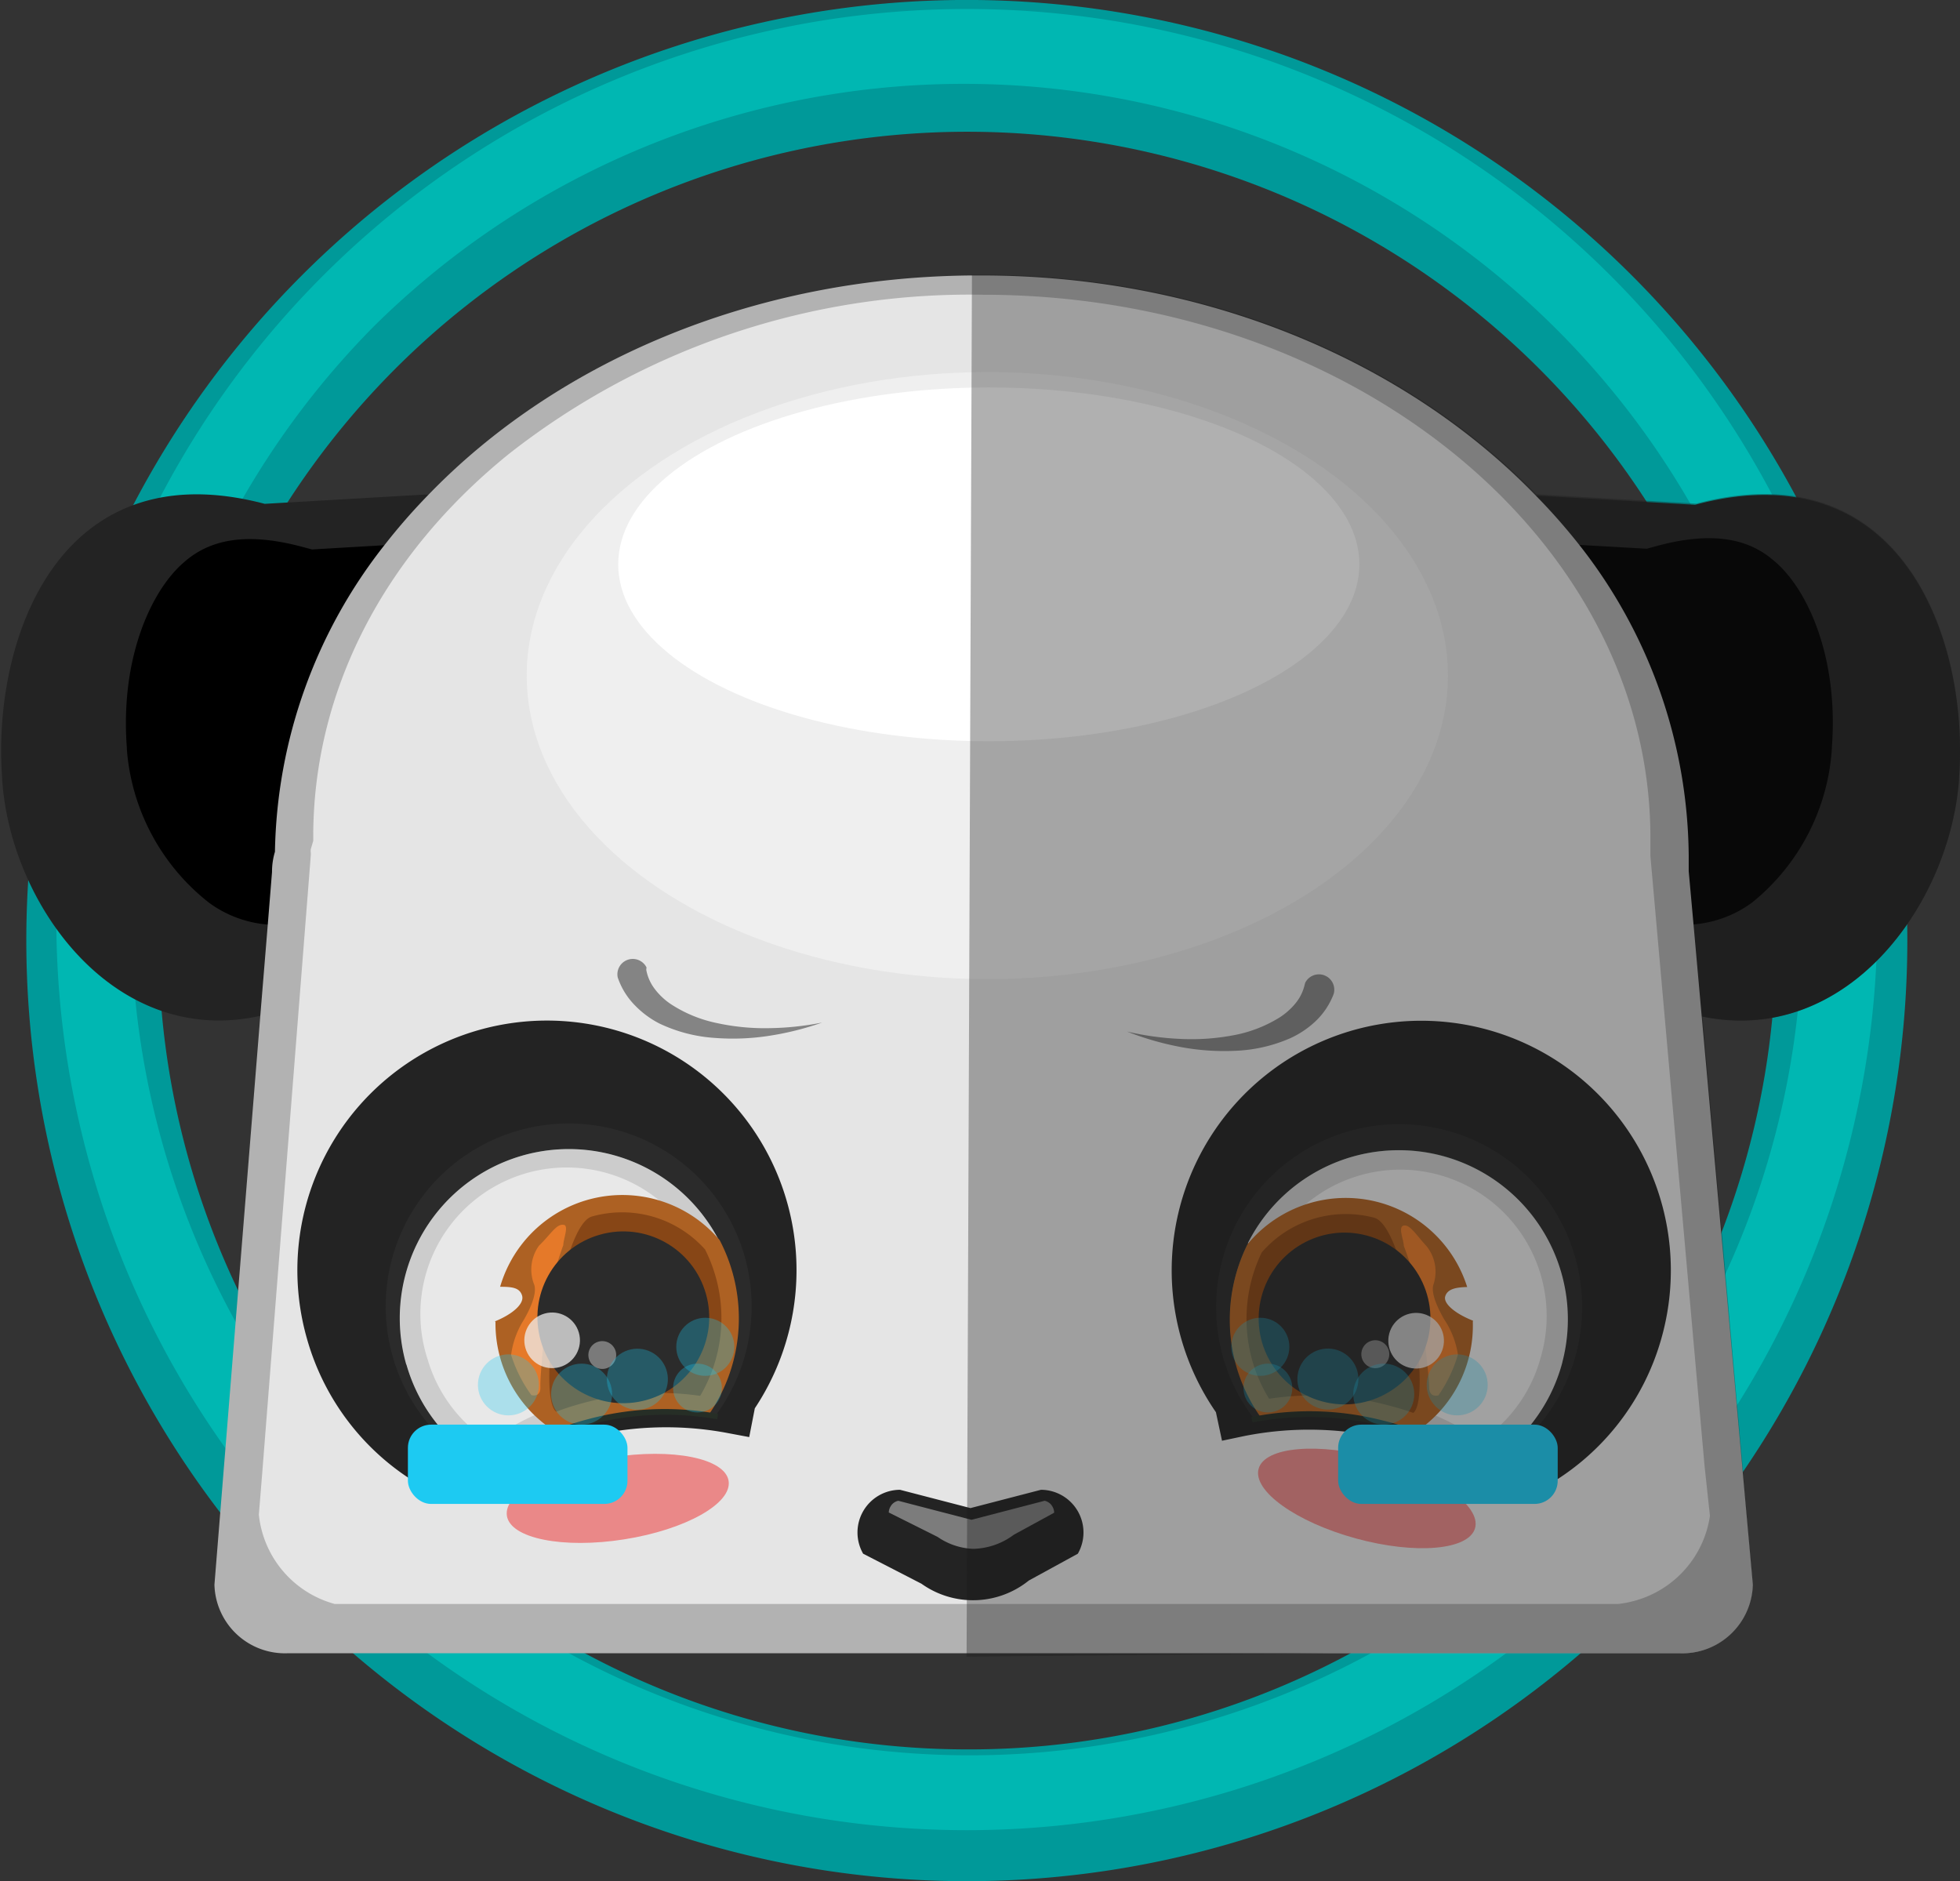<svg xmlns="http://www.w3.org/2000/svg" viewBox="0 0 80.34 77.1"><rect x="0" y="0" width="80.34" height="77.1" fill="#333333" stroke="none"/><defs><style>.a{fill:#099;}.b{fill:#00b7b2;}.c{fill:#232323;}.d{fill:#b2b2b2;}.e{fill:#e5e5e5;}.f{fill:#2b2b2b;}.g{fill:#495750;}.h{fill:#ccc;}.i{fill:#e8e8e8;}.j{fill:#ad6123;}.k{fill:#874616;}.l{fill:#262e26;}.m{fill:#e57929;}.n{opacity:0.74;}.o{fill:#efefef;}.p{opacity:0.41;}.q{fill:#ea8888;}.r{fill:#fff;}.s{fill:#7c7c7c;}.t,.u{fill:#1dcaf2;}.u{opacity:0.3;}.v{fill:#848484;}.w{fill:#191919;opacity:0.34;}</style></defs><title>choosepanda</title><path class="a" d="M68.8,16.81A38.55,38.55,0,1,0,14.28,71.33,38.55,38.55,0,1,0,68.8,16.81ZM41.54,77.22A33.15,33.15,0,1,1,65,67.51,32.93,32.93,0,0,1,41.54,77.22Z" transform="translate(-1.91 -5.52)"/><path class="a" d="M68.54,17.07a38.18,38.18,0,1,0-54,54,38.18,38.18,0,1,0,54-54Zm-27,60.52a33.52,33.52,0,1,1,23.7-9.82A33.3,33.3,0,0,1,41.54,77.59Z" transform="translate(-1.91 -5.52)"/><path class="b" d="M67.93,16.82A37.32,37.32,0,1,0,15.15,69.6,37.32,37.32,0,1,0,67.93,16.82Zm-2.08,50.7A34.38,34.38,0,0,1,17.23,18.9,34.38,34.38,0,0,1,65.85,67.52Z" transform="translate(-1.91 -5.52)"/><path class="c" d="M82.21,37.42v.06c-.38,5.12-4.6,10.92-10.51,9.71a9.21,9.21,0,0,1-1.59-.48l-.06,0-5-2.52a.83.83,0,0,1-.76-.88l-.46-16.59a1,1,0,0,1,1-.89h0l6.56.38C79.88,23.93,82.63,31.76,82.21,37.42Z" transform="translate(-1.91 -5.52)"/><path d="M64.87,40.9,69,43a4.69,4.69,0,0,0,4.73-.49A8.84,8.84,0,0,0,77,36.18v-.06c.27-3.67-1-6.48-2.38-7.62-1.15-1-2.71-1.16-4.77-.61l-.44.12-4.94-.28Z" transform="translate(-1.91 -5.52)"/><path class="c" d="M20.3,26.67l-.44,16.59a.83.83,0,0,1-.76.89l-5,2.52C7.36,49.46,2.38,43.07,2,37.49v-.06c-.43-5.66,2.31-13.49,10.76-11.26l6.56-.38A1,1,0,0,1,20.3,26.67Z" transform="translate(-1.91 -5.52)"/><path d="M19.29,40.89,15.21,43a4.69,4.69,0,0,1-4.73-.48,8.84,8.84,0,0,1-3.37-6.29v-.06c-.28-3.67,1-6.48,2.37-7.63,1.15-1,2.71-1.16,4.77-.62l.45.12,4.94-.29Z" transform="translate(-1.91 -5.52)"/><path class="d" d="M73.76,70.47a2.89,2.89,0,0,1-3,2.81H13.7a2.89,2.89,0,0,1-3-2.81l1.88-23.32.31-3.78.17-2.11a2.83,2.83,0,0,1,.12-.83,20.86,20.86,0,0,1,4.53-12.62,24.54,24.54,0,0,1,1.75-2c5.22-5.41,13.23-8.92,22.25-9h.44c9.19,0,17.38,3.53,22.69,9a24.5,24.5,0,0,1,1.77,2,20.83,20.83,0,0,1,4.52,12.8c0,.14,0,.28,0,.43s0,.13,0,.19l.19,2.1.34,3.82Z" transform="translate(-1.91 -5.52)"/><path class="e" d="M72,67.65a4.25,4.25,0,0,1-3.09,3.48,4.21,4.21,0,0,1-.67.13H15.63a4.25,4.25,0,0,1-3.11-3.66L12.65,66l2-25.43v-.1a.54.54,0,0,1,0-.15l.1-.34v-.35c.06-5.84,2.88-11.34,8-15.49A30.59,30.59,0,0,1,42.19,17.6c15.09,0,27.37,10,27.37,22.26,0,.11,0,.22,0,.33v.26s0,0,0,.05v.11l2.22,25h0Z" transform="translate(-1.91 -5.52)"/><path class="c" d="M31.66,64.24a13.62,13.62,0,0,0-6,.25l-.27.07a14.06,14.06,0,0,0-3.25,1.38c-.26.17-.51.35-.73.52l-.86.67-1-.51a10.13,10.13,0,0,1-5.06-6.24,10.23,10.23,0,1,1,18.36,2.86l-.23,1.18Z" transform="translate(-1.91 -5.52)"/><path class="c" d="M21.8,48.69a9.26,9.26,0,0,0-6.36,11.43A9.16,9.16,0,0,0,20,65.76l.4.21.36-.28c.26-.21.54-.4.82-.58a15.07,15.07,0,0,1,3.79-1.57,14.6,14.6,0,0,1,6.47-.27L31.9,63h-.06l.11-.16A9.25,9.25,0,0,0,21.8,48.69Z" transform="translate(-1.91 -5.52)"/><path class="f" d="M31.39,63.33a7.5,7.5,0,1,0-9.67,2.37l.32.17.29-.23a10.44,10.44,0,0,1,2.49-1.43,11.15,11.15,0,0,1,1.16-.4,10.57,10.57,0,0,1,4.84-.25l.36.07Z" transform="translate(-1.91 -5.52)"/><path class="g" d="M23.33,52.88a6.93,6.93,0,0,1,7.6,10.59,11.12,11.12,0,0,0-5.1.27,11.68,11.68,0,0,0-1.22.42A11,11,0,0,0,22,65.67a6.93,6.93,0,0,1,1.34-12.79Z" transform="translate(-1.91 -5.52)"/><path class="h" d="M18.57,61.45A6.9,6.9,0,0,0,22,65.67a11,11,0,0,1,2.62-1.51l6.75-7.82a6.93,6.93,0,0,0-12.81,5.1Z" transform="translate(-1.91 -5.52)"/><path class="i" d="M21.94,64.59a12,12,0,0,1,2.13-1.18l6.19-7.17a6,6,0,0,0-10.82,5A6,6,0,0,0,21.94,64.59Z" transform="translate(-1.91 -5.52)"/><path class="j" d="M22.19,59.68c.74-.3,1.22-.73,1.12-1.06s-.42-.36-.9-.36a5.22,5.22,0,0,1,9-1.91,6.93,6.93,0,0,1-.44,7.14,11.12,11.12,0,0,0-5.1.27,11.68,11.68,0,0,0-1.22.42,5.23,5.23,0,0,1-2.43-4.49Z" transform="translate(-1.91 -5.52)"/><path class="k" d="M30.61,62.73a6.25,6.25,0,0,0,.2-6,4.56,4.56,0,0,0-4.64-1.35c-1.25.36-2.26,7.42-1.46,8,.31-.12.62-.22.94-.31A11.92,11.92,0,0,1,30.61,62.73Z" transform="translate(-1.91 -5.52)"/><path class="l" d="M31.31,63.69a12.24,12.24,0,0,0-9.24,2.1l-.13-.18A12.2,12.2,0,0,1,26,63.69a12.07,12.07,0,0,1,5.34-.22Z" transform="translate(-1.91 -5.52)"/><path class="m" d="M25,55.72c.25,0,0,.58,0,.83a16.14,16.14,0,0,0-.74,2.81c0,.58-.22,2.54-.2,3s-.37.34-.37.34a5.7,5.7,0,0,1-.83-1.65,3.56,3.56,0,0,1,.53-1.45c.16-.28.55-1,.42-1.42A1.67,1.67,0,0,1,24,56.58C24.49,56.1,24.72,55.68,25,55.72Z" transform="translate(-1.91 -5.52)"/><circle class="f" cx="27.46" cy="59.5" r="3.52" transform="translate(-17.16 4.29) rotate(-15.9)"/><g class="n"><circle class="o" cx="24.54" cy="60.45" r="1.14" transform="translate(-17.53 3.52) rotate(-15.9)"/></g><g class="p"><circle class="o" cx="26.6" cy="61.05" r="0.57" transform="translate(-17.62 4.11) rotate(-15.9)"/></g><ellipse class="q" cx="27.23" cy="66.93" rx="4.6" ry="1.7" transform="translate(-12 -0.46) rotate(-8.96)"/><path class="c" d="M52.9,64.38a13.62,13.62,0,0,1,6,.15l.27.07a14.06,14.06,0,0,1,3.27,1.32c.27.17.52.34.74.51l.87.65,1-.52a10.13,10.13,0,0,0,5-6.33,10.23,10.23,0,1,0-18.3,3.17l.25,1.17Z" transform="translate(-1.91 -5.52)"/><path class="c" d="M62.49,48.66A9.26,9.26,0,0,1,69,60a9.16,9.16,0,0,1-4.48,5.72l-.4.22-.36-.27c-.27-.2-.54-.39-.83-.57a15.07,15.07,0,0,0-3.82-1.5,14.6,14.6,0,0,0-6.47-.16l-.06-.27h.06L52.59,63a9.25,9.25,0,0,1,9.91-14.31Z" transform="translate(-1.91 -5.52)"/><path class="f" d="M53.16,63.46a7.5,7.5,0,1,1,9.71,2.21l-.32.18-.29-.22a10.44,10.44,0,0,0-2.51-1.39,11.15,11.15,0,0,0-1.17-.38,10.57,10.57,0,0,0-4.84-.17l-.36.08Z" transform="translate(-1.91 -5.52)"/><path class="g" d="M61,52.88A6.93,6.93,0,0,0,53.61,63.6a11.12,11.12,0,0,1,5.1.18,11.68,11.68,0,0,1,1.22.4,11,11,0,0,1,2.65,1.46A6.93,6.93,0,0,0,61,52.88Z" transform="translate(-1.91 -5.52)"/><path class="h" d="M65.95,61.36a6.9,6.9,0,0,1-3.35,4.28,11,11,0,0,0-2.65-1.46l-6.89-7.71a6.93,6.93,0,0,1,12.89,4.88Z" transform="translate(-1.91 -5.52)"/><path class="i" d="M62.63,64.56a12,12,0,0,0-2.15-1.14l-6.31-7.06a6,6,0,0,1,10.9,4.77A6,6,0,0,1,62.63,64.56Z" transform="translate(-1.91 -5.52)"/><path class="j" d="M62.29,59.65c-.74-.29-1.23-.71-1.14-1s.41-.37.9-.38a5.22,5.22,0,0,0-9-1.76,6.93,6.93,0,0,0,.56,7.13,11.12,11.12,0,0,1,5.1.18,11.68,11.68,0,0,1,1.22.4,5.23,5.23,0,0,0,2.35-4.53Z" transform="translate(-1.91 -5.52)"/><path class="k" d="M53.93,62.85a6.25,6.25,0,0,1-.3-6,4.56,4.56,0,0,1,4.61-1.42c1.26.34,2.39,7.38,1.6,8-.31-.11-.63-.21-.95-.29A11.92,11.92,0,0,0,53.93,62.85Z" transform="translate(-1.91 -5.52)"/><path class="l" d="M53.25,63.82a12.24,12.24,0,0,1,9.28,1.94l.13-.19a12.2,12.2,0,0,0-4.11-1.84,12.07,12.07,0,0,0-5.35-.13Z" transform="translate(-1.91 -5.52)"/><path class="m" d="M59.45,55.75c-.25.05,0,.58,0,.83a16.14,16.14,0,0,1,.78,2.79c0,.58.26,2.54.26,3s.38.34.38.34a5.7,5.7,0,0,0,.8-1.67,3.56,3.56,0,0,0-.56-1.44c-.16-.28-.56-1-.45-1.41a1.67,1.67,0,0,0-.28-1.6C59.94,56.11,59.7,55.7,59.45,55.75Z" transform="translate(-1.91 -5.52)"/><circle class="f" cx="57.02" cy="59.57" r="3.52" transform="translate(-17.13 93.8) rotate(-75.08)"/><g class="n"><circle class="o" cx="59.95" cy="60.47" r="1.14" transform="translate(-15.82 97.31) rotate(-75.08)"/></g><g class="p"><circle class="o" cx="57.91" cy="61.1" r="0.57" transform="matrix(0.26, -0.97, 0.97, 0.26, -17.95, 95.79)"/></g><ellipse class="q" cx="57.94" cy="66.93" rx="1.7" ry="4.6" transform="translate(-23.82 99.64) rotate(-74.7)"/><ellipse class="o" cx="40.47" cy="27.69" rx="18.88" ry="12.44"/><ellipse class="r" cx="40.53" cy="23.13" rx="15.19" ry="7.25"/><path class="c" d="M44.08,70.3a3.64,3.64,0,0,1-4.4.13L37.29,69.2a1.75,1.75,0,0,1,1.51-2.62l2.89.75,2.89-.75a1.75,1.75,0,0,1,1.51,2.62Z" transform="translate(-1.91 -5.52)"/><path class="s" d="M41.79,69a2.75,2.75,0,0,1-1.45-.49l0,0-2-1a.51.51,0,0,1,.07-.24.48.48,0,0,1,.32-.24l3,.78,3-.78a.48.48,0,0,1,.32.24.5.5,0,0,1,.07.25l-1.65.9,0,0A2.87,2.87,0,0,1,41.79,69Z" transform="translate(-1.91 -5.52)"/><rect class="t" x="54.85" y="58.39" width="9" height="3.25" rx="0.95" ry="0.95"/><circle class="u" cx="51.66" cy="55.2" r="1.19"/><circle class="u" cx="56.72" cy="57.14" r="1.25"/><circle class="u" cx="59.73" cy="56.76" r="1.25"/><circle class="u" cx="56.34" cy="62.04" r="1.25" transform="translate(-20.48 18.95) rotate(-21.12)"/><circle class="u" cx="51.97" cy="56.89" r="1"/><rect class="t" x="18.62" y="63.91" width="9" height="3.25" rx="0.95" ry="0.95" transform="translate(44.34 125.55) rotate(-180)"/><circle class="u" cx="28.91" cy="55.2" r="1.19"/><circle class="u" cx="23.84" cy="57.14" r="1.25"/><circle class="u" cx="20.84" cy="56.76" r="1.25"/><circle class="u" cx="28.04" cy="62.04" r="1.25" transform="translate(-41.85 60.33) rotate(-68.88)"/><circle class="u" cx="28.59" cy="56.89" r="1"/><path class="v" d="M28.4,45.27a1.85,1.85,0,0,0,.33.76,2.76,2.76,0,0,0,.67.64,5.46,5.46,0,0,0,1.89.78,9.21,9.21,0,0,0,2.14.21,11.87,11.87,0,0,0,2.18-.23,12,12,0,0,1-2.15.54,9.68,9.68,0,0,1-2.25.09,6.23,6.23,0,0,1-2.27-.59,3.79,3.79,0,0,1-1-.74,3,3,0,0,1-.71-1.15h0a.63.63,0,0,1,1.18-.41Z" transform="translate(-1.91 -5.52)"/><path class="v" d="M55.39,45.87a1.85,1.85,0,0,1-.36.75,2.76,2.76,0,0,1-.7.62,5.46,5.46,0,0,1-1.91.72,9.21,9.21,0,0,1-2.14.14,11.87,11.87,0,0,1-2.17-.3,12,12,0,0,0,2.13.62,9.68,9.68,0,0,0,2.25.17,6.23,6.23,0,0,0,2.29-.51,3.79,3.79,0,0,0,1.05-.7,3,3,0,0,0,.75-1.13h0a.63.63,0,0,0-1.17-.45Z" transform="translate(-1.91 -5.52)"/><path class="w" d="M41.53,73.42l.22-56.64h.44c9.19,0,17.38,3.53,22.69,9l6.56.38c8.45-2.24,11.2,5.59,10.77,11.25v.06c-.38,5.12-4.6,10.92-10.51,9.71l2.07,23.29a2.89,2.89,0,0,1-3,2.81H56.46" transform="translate(-1.91 -5.52)"/></svg>